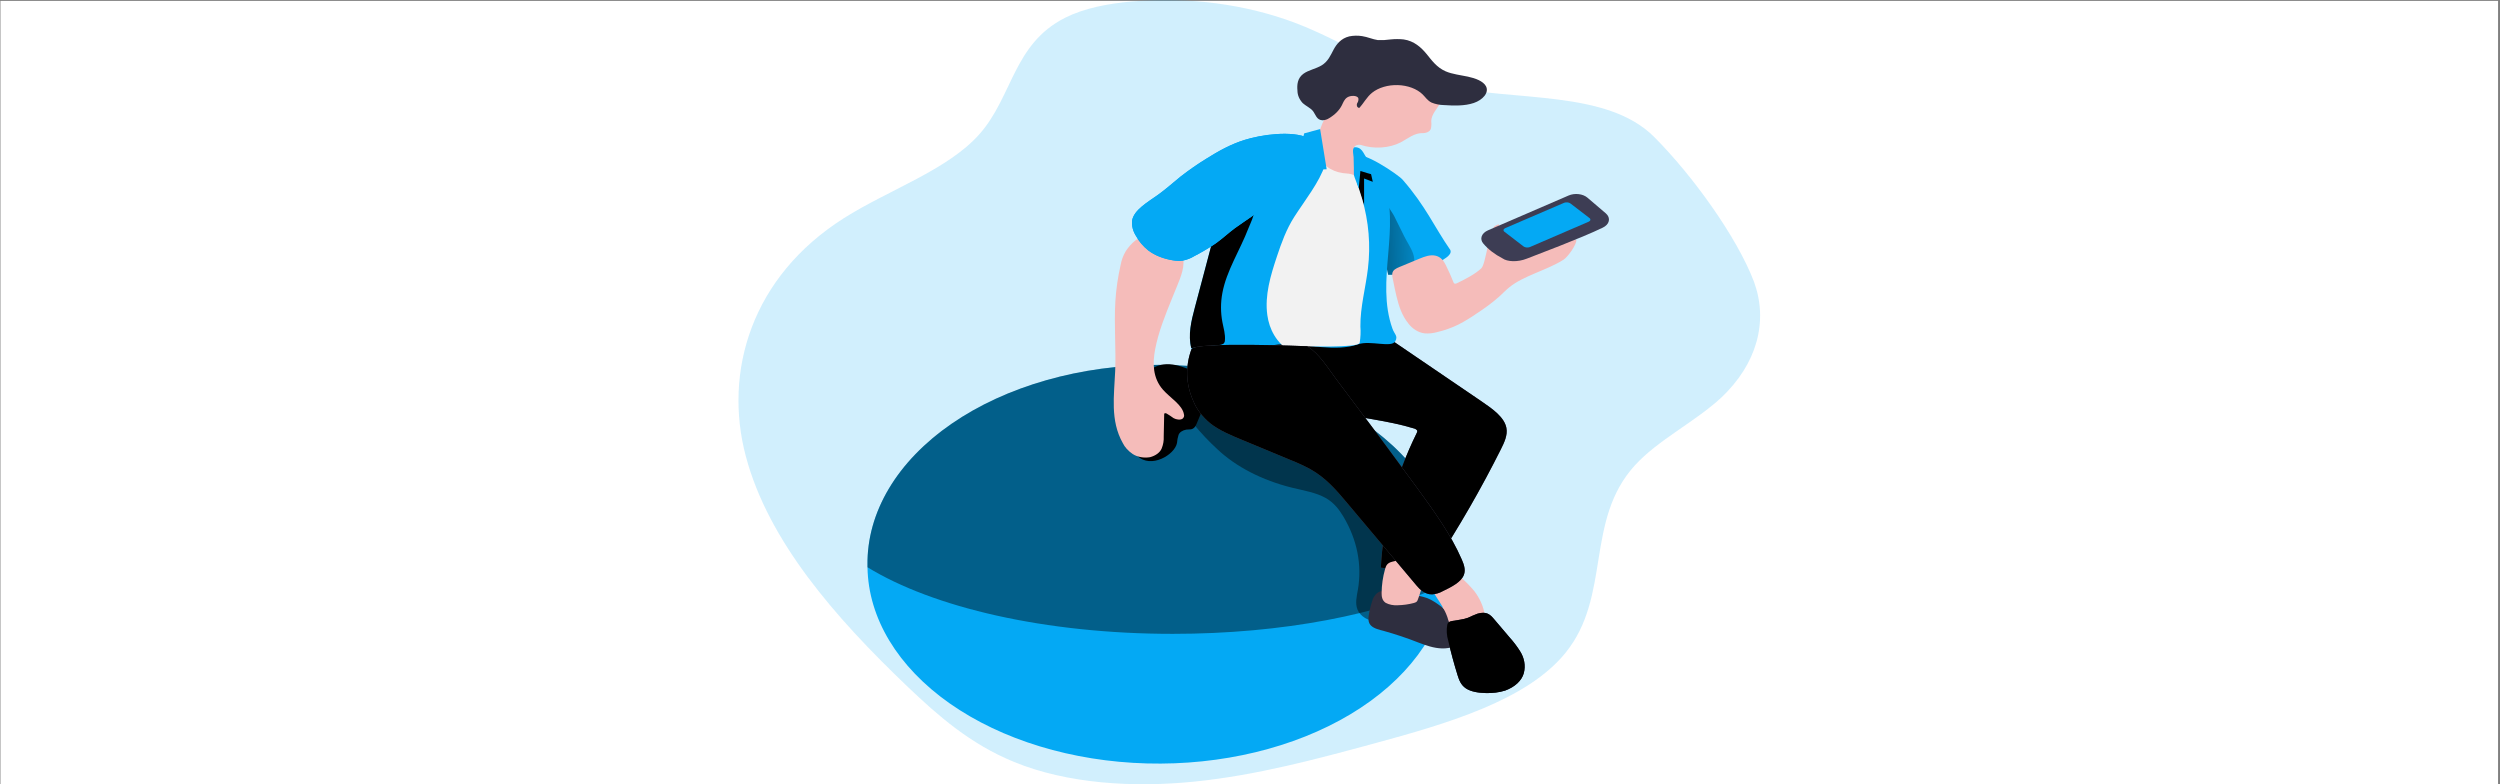 <svg width="1221" height="383" viewBox="0 0 1221 383" fill="none" xmlns="http://www.w3.org/2000/svg">
<rect x="0" y="0" width="1221" height="383" fill="#808080" stroke="none"/>
<path d="M1220.05 0.437H0.223V191.718V383H1220.05V0.437Z" fill="white"/>
<g clip-path="url(#clip0)">
<path opacity="0.18" d="M856.59 137.47C860.168 147.134 860.602 157.216 857.86 167.006C855.119 176.797 849.27 186.06 840.722 194.145C827.96 205.992 809.767 214.851 798.437 227.328C773.948 254.263 787.093 291.043 764.632 318.791C745.857 342.002 706.961 353.405 670.844 363.193C642.484 370.872 613.84 378.599 583.778 381.694C553.716 384.789 521.385 382.826 495.336 372.158C473.853 363.386 458.071 349.478 443.493 335.59C407.66 301.421 375.273 264.215 364.269 222.879C353.265 181.543 366.991 135.178 412.113 106.579C434.078 92.652 462.849 83.049 478.348 65.534C494.613 47.158 494.84 21.519 520.123 8.714C529.454 3.984 541.053 1.789 552.567 0.744C580.288 -1.689 608.423 2.002 632.841 11.277C657.614 20.745 677.948 35.794 704.933 41.848C739.859 49.692 784.682 43.666 807.895 66.878C826.542 85.544 848.309 115.729 856.59 137.47Z" fill="#04A9F4"/>
<path d="M707.979 124.259C707.574 124.843 707.022 125.373 706.348 125.826C700.944 129.72 693.948 132.415 686.269 133.563C683.558 133.989 680.784 134.203 678.002 134.201C676.371 127.025 674.712 119.839 673.436 112.634C672.429 107.005 671.678 101.386 671.323 95.738C671.082 92.198 659.837 79.857 662.134 76.55C664.673 72.913 682.951 85.361 685.007 87.73C696.422 100.787 700.52 110.884 708.347 122.112C708.644 122.833 708.511 123.605 707.979 124.259V124.259Z" fill="#04A9F4"/>
<path d="M688.112 132.248C687.565 132.733 686.947 133.181 686.269 133.582C683.557 134.008 680.784 134.222 678.002 134.221C676.371 127.044 674.712 119.858 673.436 112.653C673.918 106.992 674.792 101.354 676.059 95.738C675.52 98.088 679.76 103.214 680.908 105.516L685.886 115.545C688.481 120.777 694.025 127.141 688.112 132.248Z" fill="url(#paint0_linear)"/>
<path d="M682.001 144.521C683.135 149.24 684.582 154.018 687.999 158.196C689.758 160.343 692.381 162.452 695.94 162.829C697.92 162.956 699.915 162.754 701.754 162.239C705.566 161.345 709.16 160.067 712.417 158.448C715.53 156.82 718.464 155.039 721.195 153.119C725.258 150.503 729.017 147.677 732.44 144.666C734.014 143.215 735.446 141.687 737.162 140.304C744.252 134.549 755.596 131.967 763.636 126.832C765.806 125.458 770.202 119.172 769.875 117.16C766.926 116 760.871 120.671 757.61 121.348C754.348 122.025 751.299 123.127 748.024 123.756C744.102 124.502 739.962 124.539 736.013 123.862C734.68 123.63 733.092 109.288 731.759 109.616C731.088 109.808 730.488 110.099 730.001 110.467C727.25 112.402 725.747 128.911 723.464 131.058C720.33 133.959 715.991 136.165 711.694 138.273C711.311 138.457 710.829 138.65 710.404 138.505C710.264 138.434 710.146 138.344 710.058 138.241C709.971 138.138 709.915 138.024 709.893 137.905C708.773 135.072 707.511 132.257 706.136 129.482C705.171 127.547 703.81 125.42 700.96 124.839C698.422 124.327 695.784 125.304 693.515 126.242C690.594 127.46 687.645 128.66 684.738 129.888C683.121 130.565 681.164 131.222 680.399 132.47C679.463 133.969 680.257 136.039 680.526 137.577C680.952 139.907 681.448 142.219 682.001 144.521Z" fill="#F5BCBA"/>
<path d="M707.88 276.062C707.88 279.022 707.667 281.933 707.284 284.825C703.976 309.572 686.857 332.507 659.464 348.891C632.071 365.276 596.498 373.858 560.092 372.865C523.687 371.872 489.232 361.379 463.846 343.555C438.459 325.73 424.081 301.936 423.681 277.088C423.681 276.759 423.681 276.44 423.681 276.121C423.493 263.311 427.03 250.603 434.088 238.732C441.145 226.86 451.583 216.061 464.797 206.957C478.012 197.854 493.741 190.628 511.075 185.696C528.41 180.764 547.005 178.225 565.787 178.225C584.57 178.225 603.165 180.764 620.5 185.696C637.834 190.628 653.563 197.854 666.778 206.957C679.992 216.061 690.43 226.86 697.487 238.732C704.545 250.603 708.082 263.311 707.894 276.121L707.88 276.062Z" fill="#04A9F4"/>
<path d="M707.88 276.063C707.88 279.022 707.667 281.933 707.284 284.825C674.585 299.999 626.457 309.574 572.785 309.574C510.393 309.574 455.572 296.643 423.681 277.039C423.681 276.711 423.681 276.391 423.681 276.072C423.493 263.263 427.03 250.555 434.088 238.683C441.145 226.812 451.583 216.012 464.797 206.909C478.012 197.806 493.741 190.579 511.075 185.648C528.41 180.716 547.005 178.177 565.787 178.177C584.57 178.177 603.165 180.716 620.5 185.648C637.834 190.579 653.563 197.806 666.778 206.909C679.992 216.012 690.43 226.812 697.487 238.683C704.545 250.555 708.082 263.263 707.894 276.072L707.88 276.063Z" fill="url(#paint1_linear)"/>
<path d="M630.938 238.17C636.61 239.562 642.778 240.559 647.43 243.199C651.556 245.53 654.066 248.905 656.094 252.28C662.855 263.608 665.294 275.92 663.184 288.065C662.616 291.295 661.766 294.622 662.999 297.736C664.233 300.85 668.445 303.771 673.181 303.384C679.746 294.487 679.888 284.1 679.902 274.138C679.902 266.865 679.902 259.437 676.329 252.58C673.408 246.932 668.246 241.942 662.914 237.193C643.473 219.784 619.948 203.546 590 195.722C588.758 195.288 587.332 195.168 585.973 195.383C579.804 196.921 580.811 204.407 583.208 207.414C586.611 211.57 590.4 215.572 594.552 219.397C603.66 227.992 616.333 234.531 630.938 238.17V238.17Z" fill="url(#paint2_linear)"/>
<path d="M574.855 216.312C574.939 215.011 575.186 213.716 575.593 212.444C575.811 211.812 576.279 211.233 576.947 210.771C577.615 210.309 578.456 209.981 579.379 209.823C580.158 209.808 580.934 209.76 581.704 209.677C583.278 209.349 583.945 208.101 584.398 207.027L589.432 195.035C590.397 192.714 591.375 190.276 590.638 187.926C589.475 184.251 584.526 181.766 579.705 179.967C576.202 178.651 572.26 177.481 568.361 177.974C562.32 178.738 558.817 182.994 556.563 186.891C553.939 191.068 552.325 195.506 551.784 200.035C551.387 205.267 550.735 218.082 555.485 222.657C562.065 229.078 573.806 222.115 574.855 216.312Z" fill="url(#paint3_linear)"/>
<path d="M651.343 201.176C664.204 204.146 677.917 205.393 690.31 209.175C690.709 209.257 691.079 209.395 691.397 209.58C691.714 209.765 691.972 209.992 692.154 210.248C692.262 210.667 692.183 211.098 691.927 211.486C681.46 232.716 675.557 254.868 674.4 277.252C681.815 278.162 689.394 278.277 696.861 277.591C697.7 277.555 698.514 277.379 699.229 277.078C699.918 276.667 700.436 276.14 700.732 275.55C712.729 257.181 723.496 238.466 733.035 219.407C734.722 216.032 736.396 212.502 735.715 208.962C734.737 203.807 729.05 199.745 723.648 196.08L681.547 167.433C680.476 166.609 679.161 165.95 677.69 165.498C675.996 165.155 674.206 165.095 672.471 165.324C655.866 166.727 633.192 167.162 602.677 166.291C598.72 166.175 618.275 181.543 619.906 184.493C621.21 186.834 625.337 189.851 627.861 191.669C634.185 196.196 642.721 199.184 651.343 201.176Z" fill="#525263"/>
<path d="M651.343 201.176C664.204 204.146 677.917 205.393 690.31 209.175C690.709 209.257 691.079 209.395 691.397 209.58C691.714 209.765 691.972 209.992 692.154 210.248C692.262 210.667 692.183 211.098 691.927 211.486C681.46 232.716 675.557 254.868 674.4 277.252C681.815 278.162 689.394 278.277 696.861 277.591C697.7 277.555 698.514 277.379 699.229 277.078C699.918 276.667 700.436 276.14 700.732 275.55C712.729 257.181 723.496 238.466 733.035 219.407C734.722 216.032 736.396 212.502 735.715 208.962C734.737 203.807 729.05 199.745 723.648 196.08L681.547 167.433C680.476 166.609 679.161 165.95 677.69 165.498C675.996 165.155 674.206 165.095 672.471 165.324C655.866 166.727 633.192 167.162 602.677 166.291C598.72 166.175 618.275 181.543 619.906 184.493C621.21 186.834 625.337 189.851 627.861 191.669C634.185 196.196 642.721 199.184 651.343 201.176Z" fill="url(#paint4_linear)"/>
<path d="M672.245 289.951C671.212 291.047 670.513 292.274 670.189 293.558C669.433 295.806 668.874 298.083 668.516 300.377C668.232 302.156 668.133 304.091 669.622 305.551C671.111 307.011 673.564 307.543 675.861 308.153C681.644 309.776 687.262 311.659 692.679 313.791C696.337 315.164 700.152 316.586 704.321 316.692C708.49 316.799 713.098 315.242 714.048 312.476C714.377 311.144 714.212 309.777 713.566 308.501C711.29 302.951 706.827 297.934 700.662 293.994C699.582 293.274 698.377 292.648 697.075 292.127C695.825 291.687 694.52 291.324 693.175 291.044C689.388 290.099 685.507 289.339 681.562 288.771C678.116 288.394 674.628 287.697 672.245 289.951Z" fill="#2E2E3F"/>
<path d="M672.245 289.951C671.212 291.047 670.513 292.274 670.189 293.558C669.433 295.806 668.874 298.083 668.516 300.377C668.232 302.156 668.133 304.091 669.622 305.551C671.111 307.011 673.564 307.543 675.861 308.153C681.644 309.776 687.262 311.659 692.679 313.791C696.337 315.164 700.152 316.586 704.321 316.692C708.49 316.799 713.098 315.242 714.048 312.476C714.377 311.144 714.212 309.777 713.566 308.501C711.29 302.951 706.827 297.934 700.662 293.994C699.582 293.274 698.377 292.648 697.075 292.127C695.825 291.687 694.52 291.324 693.175 291.044C689.388 290.099 685.507 289.339 681.562 288.771C678.116 288.394 674.628 287.697 672.245 289.951Z" fill="url(#paint5_linear)"/>
<path d="M676.455 277.977C675.381 281.803 674.82 285.688 674.782 289.583C674.782 291.295 674.952 293.191 676.753 294.419C678.458 295.343 680.631 295.767 682.794 295.599C685.402 295.533 687.976 295.17 690.409 294.525C690.948 294.411 691.436 294.204 691.827 293.926C692.114 293.651 692.313 293.338 692.408 293.007C694.572 287.471 695.72 281.772 695.826 276.043C695.964 275.145 695.691 274.24 695.046 273.451C693.699 272.165 690.905 272.223 688.636 272.532C685.732 272.957 682.885 273.549 680.128 274.302C677.519 274.921 676.98 276.14 676.455 277.977Z" fill="#F5BCBA"/>
<path d="M704.419 296.16C705.445 297.878 706.279 299.647 706.915 301.45C707.355 302.853 707.61 304.352 708.929 305.474C710.602 306.876 713.509 307.234 716.161 307.263C718.346 307.347 720.532 307.096 722.556 306.528C723.609 306.246 724.49 305.727 725.052 305.058C725.446 304.396 725.583 303.677 725.449 302.969C725.241 298.055 723.445 293.233 720.188 288.848C718.32 286.582 716.216 284.41 713.892 282.349C713.158 281.422 711.921 280.728 710.446 280.415C709.688 280.396 708.932 280.482 708.223 280.666C707.515 280.851 706.867 281.13 706.32 281.488C703.98 282.688 698.832 284.69 699.371 286.962C700.052 289.99 702.831 293.288 704.419 296.16Z" fill="#F5BCBA"/>
<path d="M721.606 299.728C720.001 300.341 718.444 301.009 716.941 301.73C714.601 302.611 711.85 302.785 709.283 303.288C708.606 303.376 707.983 303.602 707.497 303.936C707.143 304.261 706.923 304.645 706.858 305.048C706.377 307.688 706.535 310.364 707.326 312.969C708.631 318.604 710.153 324.217 711.892 329.807C712.616 332.109 713.481 334.536 715.934 336.19C718.387 337.844 722.116 338.414 725.605 338.482C728.868 338.61 732.129 338.195 735.105 337.273C737.473 336.409 739.524 335.191 741.105 333.711C742.686 332.23 743.757 330.526 744.237 328.724C745.161 325.1 744.51 321.372 742.366 317.998C740.909 315.691 739.213 313.457 737.289 311.315C734.737 308.323 732.194 305.331 729.66 302.34C727.732 300.057 725.973 298.462 721.606 299.728Z" fill="#2E2E3F"/>
<path d="M721.606 299.728C720.001 300.341 718.444 301.009 716.941 301.73C714.601 302.611 711.85 302.785 709.283 303.288C708.606 303.376 707.983 303.602 707.497 303.936C707.143 304.261 706.923 304.645 706.858 305.048C706.377 307.688 706.535 310.364 707.326 312.969C708.631 318.604 710.153 324.217 711.892 329.807C712.616 332.109 713.481 334.536 715.934 336.19C718.387 337.844 722.116 338.414 725.605 338.482C728.868 338.61 732.129 338.195 735.105 337.273C737.473 336.409 739.524 335.191 741.105 333.711C742.686 332.23 743.757 330.526 744.237 328.724C745.161 325.1 744.51 321.372 742.366 317.998C740.909 315.691 739.213 313.457 737.289 311.315C734.737 308.323 732.194 305.331 729.66 302.34C727.732 300.057 725.973 298.462 721.606 299.728Z" fill="url(#paint6_linear)"/>
<path d="M549.798 122.702C548.558 124.831 547.728 127.061 547.331 129.337C545.982 135.227 545.121 141.165 544.75 147.122C544.041 158.496 545.119 169.889 544.651 181.263C544.169 193.091 542.127 205.354 548.366 216.39C549.338 218.392 550.979 220.213 553.159 221.709C554.263 222.445 555.623 222.977 557.112 223.254C558.6 223.532 560.168 223.546 561.667 223.295C563.024 222.939 564.241 222.374 565.225 221.644C566.209 220.914 566.932 220.04 567.339 219.088C568.121 217.182 568.465 215.205 568.36 213.227L568.587 202.414C568.587 202.192 568.587 201.931 568.913 201.834C569.05 201.802 569.196 201.795 569.338 201.813C569.48 201.832 569.612 201.876 569.722 201.94C570.942 202.659 572.102 203.425 573.196 204.232C574.458 204.929 576.471 205.267 577.592 204.465C577.902 204.183 578.121 203.86 578.236 203.517C578.351 203.174 578.358 202.818 578.258 202.472C577.577 197.791 571.593 194.416 568.034 190.383C562.901 184.58 562.901 177.268 564.191 170.518C565.794 162.065 569.14 153.815 572.473 145.594L575.309 138.641C577.45 133.36 579.563 127.596 576.443 122.538C575.19 120.595 573.283 118.881 570.875 117.537C568.468 116.192 565.628 115.255 562.589 114.8C556.662 114.056 551.94 119.414 549.798 122.702Z" fill="#F5BCBA"/>
<path d="M681.448 166.678C679.619 170.034 669.296 166.117 663.397 168.129C652.138 171.997 639.291 168.022 626.741 168.129C613.384 168.293 604.167 177.268 590.908 178.41C589.945 178.545 588.951 178.545 587.987 178.41C586.158 178.042 585.08 176.794 584.3 175.624C583.156 173.819 582.337 171.926 581.861 169.986C580.216 163.564 581.861 156.678 583.619 150.149C585.094 144.617 586.564 139.082 588.03 133.544C589.731 127.096 591.447 120.61 593.177 114.085C594.186 109.78 595.607 105.525 597.431 101.347C597.771 100.622 598.126 99.916 598.509 99.219C601.807 93.548 605.786 88.071 610.406 82.846C613.242 79.49 616.078 76.076 620.46 73.532C625.352 70.718 631.662 69.315 638 68.638C643.701 67.906 649.578 68.138 655.116 69.315C658.278 70.07 659.469 72.352 661.979 73.754C665.161 75.362 668 77.263 670.416 79.403C672.87 81.986 674.624 84.849 675.592 87.856C684.483 111.435 671.622 136.871 680.073 160.517C681.037 163.293 682.909 164.028 681.448 166.678Z" fill="#04A9F4"/>
<path d="M669.366 83.852L670.472 88.794L666.218 87.179V100.274L661.368 85.728L666.062 81.066L669.366 83.852Z" fill="url(#paint7_linear)"/>
<path d="M633.349 83.533L636.029 84.5L640.283 87.024L628.938 107.779C628.938 107.779 645.416 90.486 645.955 81.666C646.288 76.24 645.296 70.815 643.019 65.611L633.349 83.533Z" fill="url(#paint8_linear)"/>
<path d="M597.019 143.022C596.118 147.773 596.118 152.584 597.019 157.335C597.6 160.324 598.536 163.303 598.238 166.301C598.252 166.887 597.977 167.459 597.458 167.926C596.792 168.295 595.975 168.515 595.119 168.554C590.685 169.031 586.247 169.518 581.804 170.015C580.159 163.593 581.804 156.707 583.562 150.178C585.037 144.646 586.507 139.111 587.972 133.573C589.673 127.125 591.389 120.639 593.119 114.114C594.128 109.809 595.549 105.554 597.373 101.376C597.714 100.651 598.068 99.945 598.451 99.249C602.847 97.585 608.959 96.347 611.681 99.036C614.517 101.937 610.788 108.707 609.682 111.609C605.655 122.122 599.047 132.17 597.019 143.022Z" fill="url(#paint9_linear)"/>
<path d="M699.017 59.17C699.165 60.373 699.112 61.583 698.861 62.778C698.718 63.373 698.282 63.918 697.625 64.322C696.968 64.726 696.129 64.966 695.246 65.002C690.821 64.779 687.631 67.671 684.114 69.528C681.355 70.938 678.08 71.803 674.648 72.026C671.215 72.25 667.759 71.824 664.659 70.795C664.043 70.644 663.365 70.66 662.766 70.84C662.167 71.02 661.692 71.35 661.44 71.762C660.998 72.615 660.9 73.534 661.156 74.422L662.787 85.003C663.099 87.043 663.127 89.538 660.589 90.641C658.051 91.744 655.045 90.786 652.946 89.538C649.647 87.375 647.262 84.645 646.04 81.637C643.267 75.541 642.87 69.059 644.886 62.826C646.903 56.594 651.264 50.828 657.54 46.094C659.897 44.298 662.659 42.77 665.722 41.568C668.929 40.433 672.373 39.64 675.932 39.218C679.118 38.705 682.411 38.581 685.66 38.85C690.023 39.391 693.99 40.922 696.919 43.193C699.074 44.798 701.173 49.586 703.442 50.369C701.754 53.29 699.088 55.872 699.017 59.17Z" fill="#F5BCBA"/>
<path d="M665.268 17.641C663.188 17.309 661.019 17.352 658.972 17.767C654.973 18.734 652.732 21.587 651.286 24.304C649.84 27.022 648.648 29.991 645.5 31.916C642.792 33.579 638.949 34.247 636.51 36.084C633.674 38.222 633.405 41.384 633.674 44.257C633.674 46.412 634.564 48.523 636.241 50.35C637.744 51.742 640.055 52.71 641.232 54.218C642.565 55.95 643.019 58.629 645.883 58.745C647.078 58.703 648.206 58.358 649.045 57.777C651.941 56.071 654.123 53.872 655.37 51.404C656.065 50.031 656.518 48.502 658.05 47.535C659.581 46.568 662.701 46.51 663.396 47.883C663.591 48.757 663.393 49.651 662.829 50.446C662.46 51.297 662.616 52.448 663.835 52.739C666.133 50.321 667.423 47.477 670.146 45.282C671.69 44.047 673.629 43.07 675.813 42.425C677.997 41.78 680.369 41.485 682.746 41.561C685.123 41.638 687.443 42.084 689.529 42.867C691.614 43.649 693.409 44.746 694.776 46.075C696.194 47.458 697.159 49.102 699.144 50.089C701.014 50.866 703.151 51.293 705.341 51.327C710.219 51.655 715.38 51.781 719.776 50.301C724.172 48.822 727.419 45.233 725.732 42.09C724.399 39.624 720.599 38.222 716.912 37.429C713.225 36.636 709.283 36.239 706.035 34.827C701.625 32.893 699.272 29.45 696.705 26.326C694.138 23.202 690.664 19.991 685.531 19.256C683.435 19.034 681.302 19.034 679.207 19.256C677.162 19.552 675.069 19.662 672.982 19.585C670.429 19.227 667.962 18.047 665.268 17.641Z" fill="#2E2E3F"/>
<path d="M665.268 97.111C668.507 108.3 669.461 119.74 668.104 131.107C666.984 140.565 664.318 149.956 664.417 159.444C664.626 162.112 664.507 164.788 664.063 167.442C663.439 170.073 637.574 169.067 633.802 169.038C627.45 168.98 635.504 174.841 630.725 172.017C623.224 167.558 619.877 160.605 618.956 153.854C617.637 144.231 620.53 134.598 623.678 125.168C625.862 118.64 628.187 112.092 632.101 105.951C636.95 98.359 644.622 88.697 647.089 80.583C647.444 79.393 641.417 75.07 644.012 75.128C645.7 75.128 644.905 76.917 645.203 77.807C645.735 79.162 646.754 80.405 648.167 81.424C650.145 82.999 652.824 84.09 655.796 84.529C657.71 84.77 659.894 84.713 661.284 85.641C662.971 86.763 662.702 88.949 663.184 90.477C663.879 92.662 664.616 94.877 665.268 97.111Z" fill="#F2F2F2"/>
<path d="M607.851 68.339C600.988 70.486 595.089 73.813 589.517 77.294C584.904 80.129 580.547 83.153 576.471 86.347C572.869 89.249 569.579 92.256 565.779 94.993C560.532 98.755 553.981 102.392 552.946 107.566C552.629 110.264 553.322 112.973 554.959 115.439C556.309 117.956 558.301 120.291 560.844 122.335C564.071 124.769 568.328 126.459 573.025 127.17C574.497 127.432 576.034 127.478 577.534 127.306C579.647 126.896 581.59 126.154 583.206 125.139C586.903 123.231 590.404 121.154 593.685 118.921C597.032 116.551 599.868 113.853 603.129 111.425C605.966 109.336 608.986 107.45 611.822 105.4C615.211 102.943 618.231 100.264 621.252 97.585C625.525 93.951 629.443 90.129 632.979 86.144C635.932 82.627 638.278 78.888 639.97 75.002C641.061 72.469 642.806 69.257 639.034 67.43C631.022 63.58 615.835 65.795 607.851 68.339Z" fill="#04A9F4"/>
<path d="M607.851 68.339C600.988 70.486 595.089 73.813 589.517 77.294C584.904 80.129 580.547 83.153 576.471 86.347C572.869 89.249 569.579 92.256 565.779 94.993C560.532 98.755 553.981 102.392 552.946 107.566C552.629 110.264 553.322 112.973 554.959 115.439C556.309 117.956 558.301 120.291 560.844 122.335C564.071 124.769 568.328 126.459 573.025 127.17C574.497 127.432 576.034 127.478 577.534 127.306C579.647 126.896 581.59 126.154 583.206 125.139C586.903 123.231 590.404 121.154 593.685 118.921C597.032 116.551 599.868 113.853 603.129 111.425C605.966 109.336 608.986 107.45 611.822 105.4C615.211 102.943 618.231 100.264 621.252 97.585C625.525 93.951 629.443 90.129 632.979 86.144C635.932 82.627 638.278 78.888 639.97 75.002C641.061 72.469 642.806 69.257 639.034 67.43C631.022 63.58 615.835 65.795 607.851 68.339Z" fill="#04A9F4"/>
<path d="M726.726 112.498C725.192 113.159 724.096 114.201 723.67 115.403C723.244 116.606 723.521 117.874 724.443 118.94C726.823 121.764 730.016 124.231 733.83 126.193C736.099 127.857 741.204 128.128 745.741 126.309C750.279 124.491 771.932 116.454 782.751 111.202C783.545 110.83 784.219 110.352 784.733 109.796C785.247 109.24 785.589 108.619 785.739 107.97C785.889 107.321 785.843 106.658 785.605 106.022C785.367 105.385 784.941 104.789 784.354 104.268L775.293 96.531C774.219 95.615 772.687 95.002 770.991 94.809C769.296 94.617 767.555 94.858 766.104 95.486L726.726 112.498Z" fill="#3D3D54"/>
<path d="M582.811 195.857C584.411 199.863 587.249 203.589 591.135 206.786C595.389 210.171 601.174 212.589 606.733 214.89L630.144 224.61C633.578 225.957 636.862 227.473 639.971 229.146C647.643 233.46 652.733 239.475 657.682 245.355L691.828 285.947C693.558 288.026 695.983 290.376 699.485 290.299C701.371 290.132 703.145 289.594 704.59 288.751C708.972 286.653 713.68 284.264 714.984 280.714C715.892 278.238 714.984 275.637 713.892 273.18C708.646 261.081 700.421 249.688 692.168 238.363C679.056 220.439 665.751 202.55 652.251 184.696C648.664 179.957 644.31 172.578 638.383 169.096C638.383 169.096 583.307 166.813 581.918 170.537C578.822 178.874 579.131 187.631 582.811 195.857V195.857Z" fill="#525263"/>
<path d="M582.811 195.857C584.411 199.863 587.249 203.589 591.135 206.786C595.389 210.171 601.174 212.589 606.733 214.89L630.144 224.61C633.578 225.957 636.862 227.473 639.971 229.146C647.643 233.46 652.733 239.475 657.682 245.355L691.828 285.947C693.558 288.026 695.983 290.376 699.485 290.299C701.371 290.132 703.145 289.594 704.59 288.751C708.972 286.653 713.68 284.264 714.984 280.714C715.892 278.238 714.984 275.637 713.892 273.18C708.646 261.081 700.421 249.688 692.168 238.363C679.056 220.439 665.751 202.55 652.251 184.696C648.664 179.957 644.31 172.578 638.383 169.096C638.383 169.096 583.307 166.813 581.918 170.537C578.822 178.874 579.131 187.631 582.811 195.857V195.857Z" fill="url(#paint10_linear)"/>
<path d="M644.749 63.039L636.964 65.137L632.242 83.155L647.94 82.672L644.749 63.039Z" fill="#04A9F4"/>
<path d="M661.227 82.237C661.227 83.049 661.227 83.861 661.227 84.674C661.227 85.026 661.255 85.378 661.312 85.728C661.397 86.083 661.51 86.435 661.652 86.782L663.609 92.043L664.417 83.494C666.729 84.258 669.097 84.954 671.507 85.564C671.326 84.282 670.847 83.029 670.089 81.85C668.671 79.374 667.367 76.888 665.835 74.461C665.477 73.812 664.96 73.21 664.304 72.681C663.973 72.419 663.558 72.212 663.09 72.078C662.623 71.944 662.116 71.885 661.61 71.907C660.192 72.314 661.085 75.94 661.099 76.743L661.227 82.237Z" fill="#04A9F4"/>
<path d="M775.945 108.262L747.13 120.69C746.625 120.876 746.043 120.939 745.478 120.869C744.914 120.798 744.401 120.599 744.025 120.303L734.865 113.263C734.676 113.143 734.53 112.995 734.438 112.831C734.345 112.667 734.309 112.491 734.33 112.316C734.352 112.141 734.432 111.971 734.564 111.82C734.696 111.669 734.876 111.541 735.091 111.444L763.962 99.026C764.467 98.84 765.05 98.777 765.615 98.848C766.179 98.918 766.692 99.117 767.068 99.413L776.228 106.444C776.414 106.567 776.556 106.717 776.644 106.882C776.732 107.048 776.763 107.225 776.736 107.4C776.709 107.576 776.623 107.744 776.486 107.894C776.349 108.043 776.164 108.169 775.945 108.262Z" fill="#04A9F4"/>
</g>
<defs>
<linearGradient id="paint0_linear" x1="647.741" y1="115.284" x2="705.921" y2="113.974" gradientUnits="userSpaceOnUse">
<stop offset="0.01"/>
<stop offset="0.13" stop-opacity="0.69"/>
<stop offset="1" stop-opacity="0"/>
</linearGradient>
<linearGradient id="paint1_linear" x1="109379" y1="11297" x2="78981.2" y2="79978.6" gradientUnits="userSpaceOnUse">
<stop offset="0.01"/>
<stop offset="0.13" stop-opacity="0.69"/>
<stop offset="1" stop-opacity="0"/>
</linearGradient>
<linearGradient id="paint2_linear" x1="30137" y1="22555.4" x2="20446.9" y2="31781.1" gradientUnits="userSpaceOnUse">
<stop offset="0.01"/>
<stop offset="0.13" stop-opacity="0.69"/>
<stop offset="1" stop-opacity="0"/>
</linearGradient>
<linearGradient id="paint3_linear" x1="7217.66" y1="9322.76" x2="12442.7" y2="12044.3" gradientUnits="userSpaceOnUse">
<stop offset="0.01"/>
<stop offset="0.13" stop-opacity="0.69"/>
<stop offset="1" stop-opacity="0"/>
</linearGradient>
<linearGradient id="paint4_linear" x1="30924.8" y1="26620.4" x2="43534.7" y2="26620.4" gradientUnits="userSpaceOnUse">
<stop offset="0.01"/>
<stop offset="0.13" stop-opacity="0.69"/>
<stop offset="1" stop-opacity="0"/>
</linearGradient>
<linearGradient id="paint5_linear" x1="14961.1" y1="9462.8" x2="13879.2" y2="9013.28" gradientUnits="userSpaceOnUse">
<stop offset="0.01"/>
<stop offset="0.13" stop-opacity="0.69"/>
<stop offset="1" stop-opacity="0"/>
</linearGradient>
<linearGradient id="paint6_linear" x1="12139.7" y1="13441.7" x2="13163.5" y2="13441.7" gradientUnits="userSpaceOnUse">
<stop offset="0.01"/>
<stop offset="0.13" stop-opacity="0.69"/>
<stop offset="1" stop-opacity="0"/>
</linearGradient>
<linearGradient id="paint7_linear" x1="2483.83" y1="1637.83" x2="2853.52" y2="1783.61" gradientUnits="userSpaceOnUse">
<stop offset="0.01"/>
<stop offset="0.13" stop-opacity="0.69"/>
<stop offset="1" stop-opacity="0"/>
</linearGradient>
<linearGradient id="paint8_linear" x1="5323.86" y1="3665.88" x2="4336.63" y2="3824.27" gradientUnits="userSpaceOnUse">
<stop offset="0.01"/>
<stop offset="0.13" stop-opacity="0.69"/>
<stop offset="1" stop-opacity="0"/>
</linearGradient>
<linearGradient id="paint9_linear" x1="6535.56" y1="10599.5" x2="8544.02" y2="10569.2" gradientUnits="userSpaceOnUse">
<stop offset="0.01"/>
<stop offset="0.13" stop-opacity="0.69"/>
<stop offset="1" stop-opacity="0"/>
</linearGradient>
<linearGradient id="paint10_linear" x1="33315.6" y1="30490.3" x2="42638.2" y2="26130.7" gradientUnits="userSpaceOnUse">
<stop offset="0.01"/>
<stop offset="0.13" stop-opacity="0.69"/>
<stop offset="1" stop-opacity="0"/>
</linearGradient>
<clipPath id="clip0">
<rect width="499" height="383" fill="white" transform="translate(360.636)"/>
</clipPath>
</defs>
</svg>
